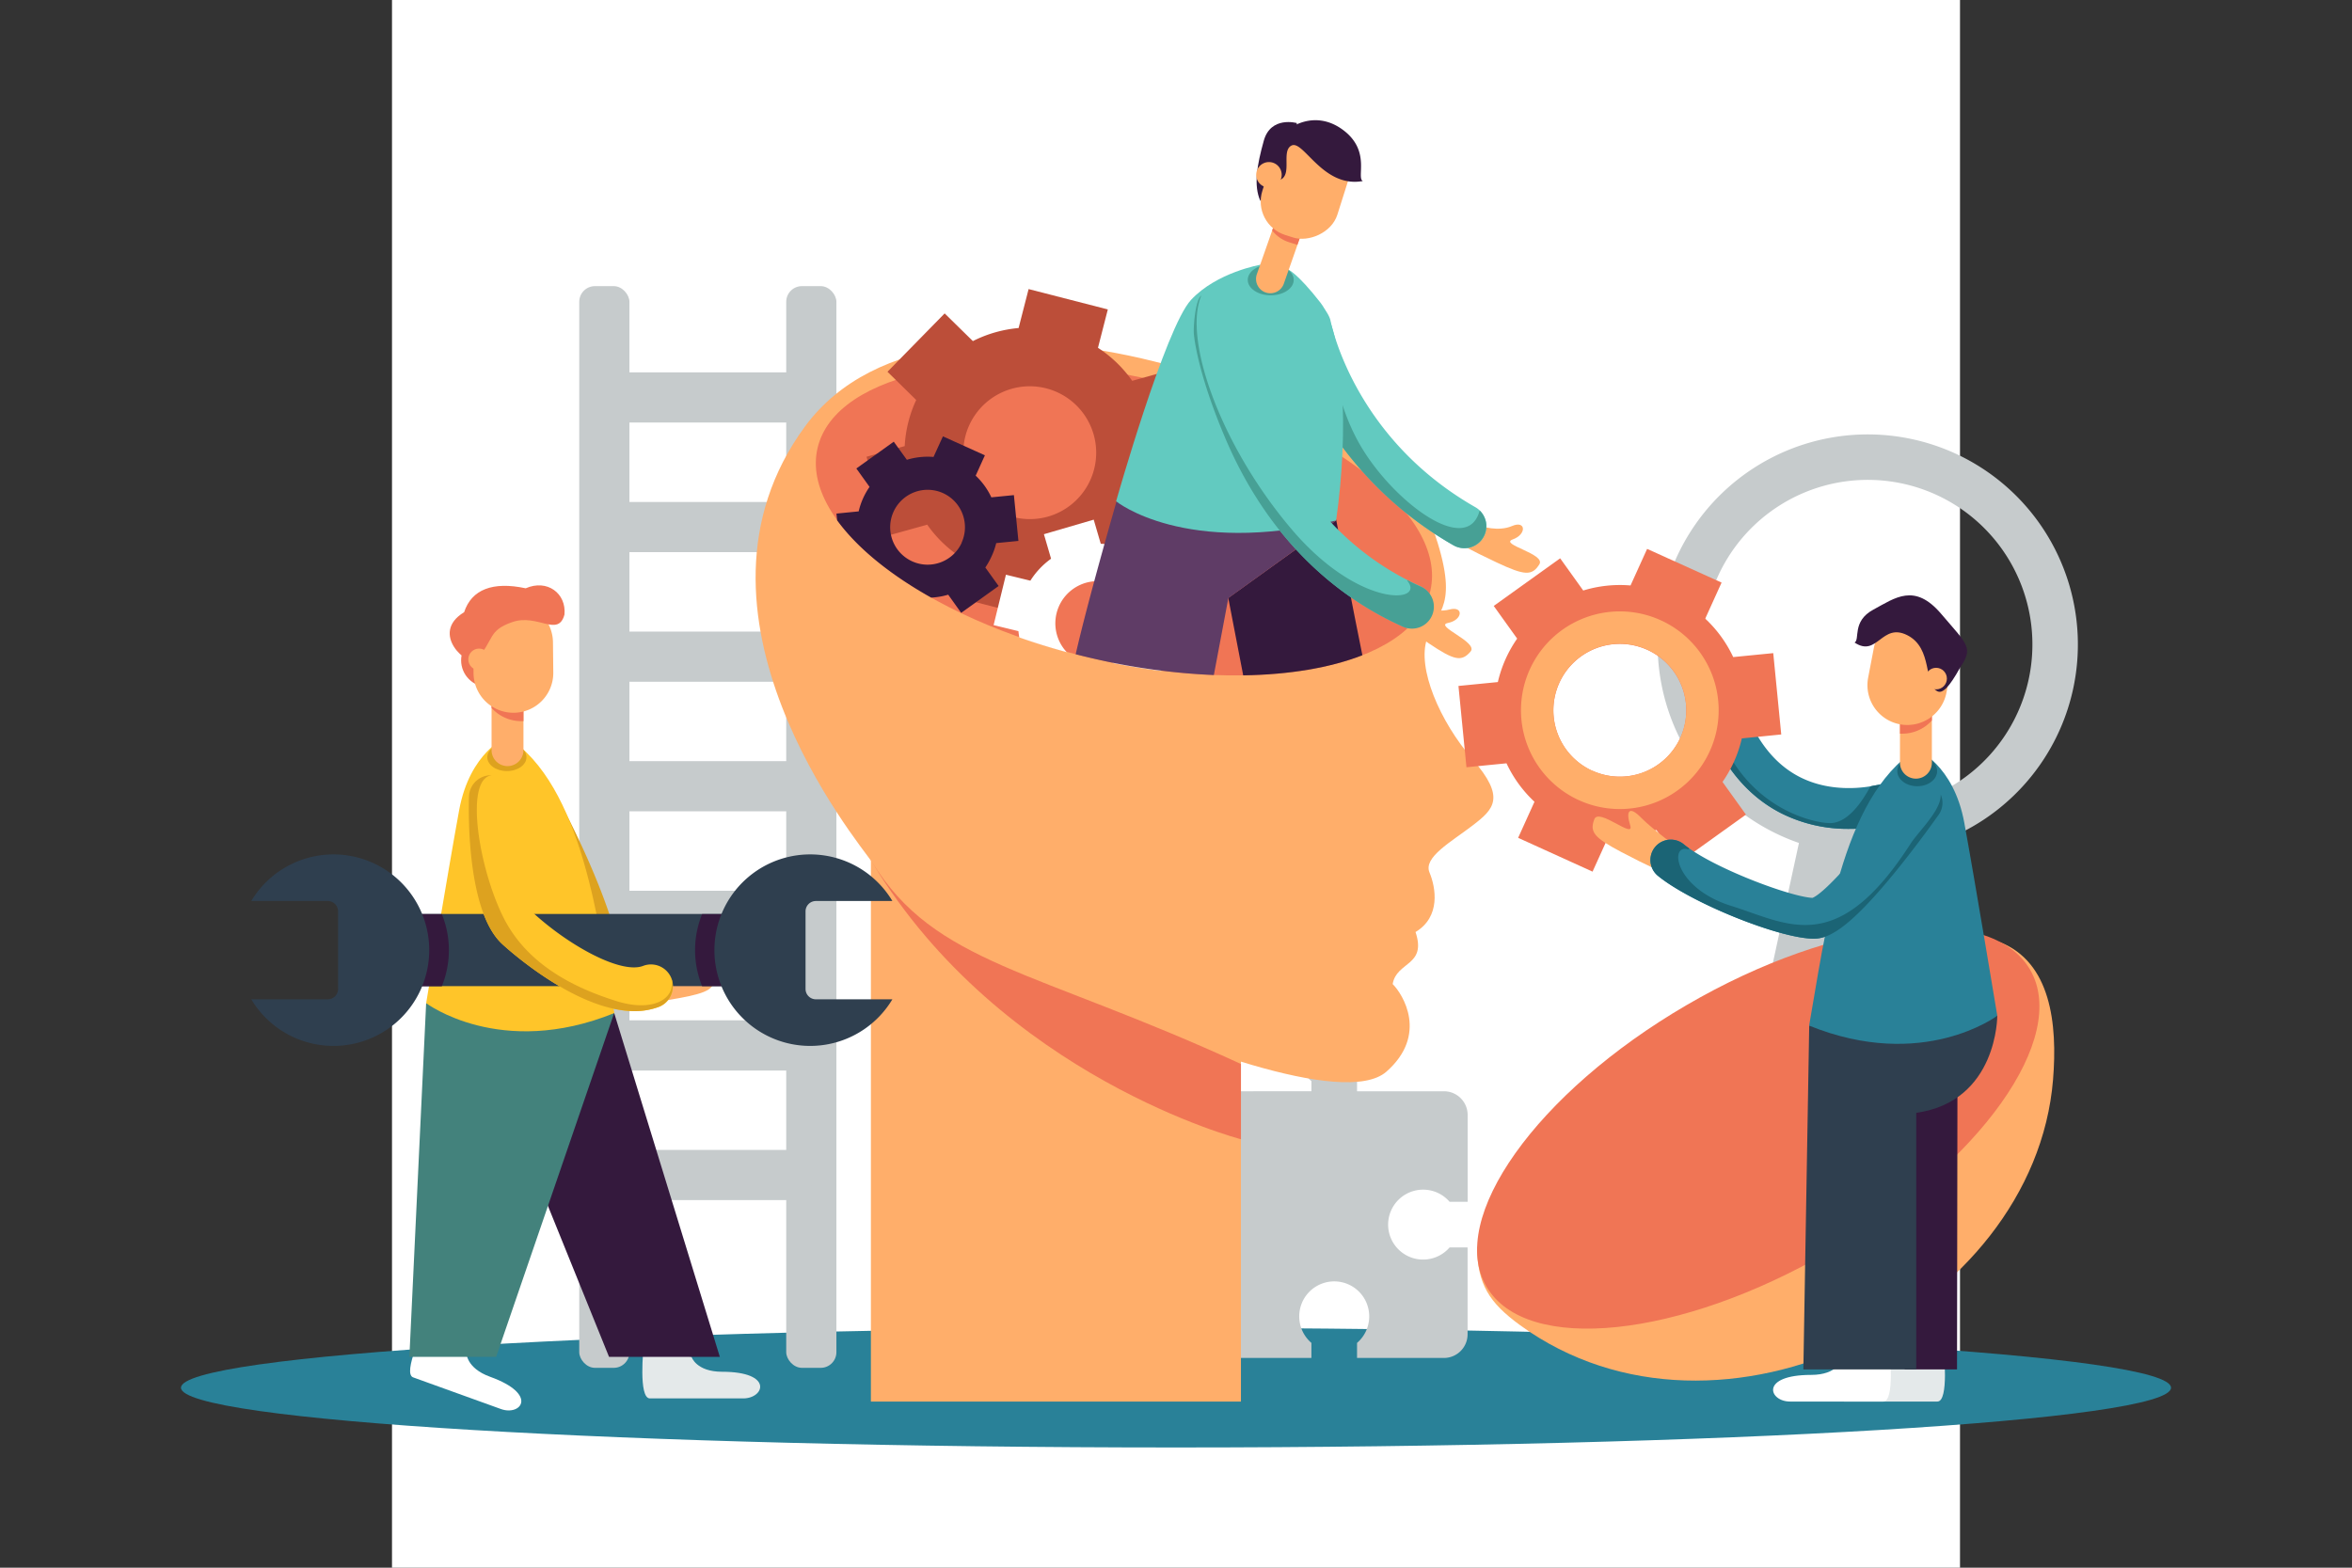 <svg xmlns="http://www.w3.org/2000/svg" width="750" height="500" viewBox="0 0 750 500">
  <rect x="0" y="0" width="750" height="500" fill="#333333" stroke="none"/>
  <defs>
    <style>
      .cls-1 {
        fill: #fff;
      }

      .cls-2 {
        fill: #298198;
      }

      .cls-3 {
        fill: #c6cbcc;
      }

      .cls-4 {
        fill: #ffae6a;
      }

      .cls-5 {
        fill: #f07555;
      }

      .cls-6 {
        fill: #bc4e39;
      }

      .cls-7 {
        fill: #34193d;
      }

      .cls-8 {
        fill: #5f3c66;
      }

      .cls-9 {
        fill: #62cac0;
      }

      .cls-10 {
        fill: #47a095;
      }

      .cls-11 {
        fill: #e4e9ea;
      }

      .cls-12 {
        fill: #2f3f4f;
      }

      .cls-13 {
        fill: #1b6475;
      }

      .cls-14 {
        fill: #dda21f;
      }

      .cls-15 {
        fill: #43827c;
      }

      .cls-16 {
        fill: #ffc529;
      }
    </style>
  </defs>
  <g id="BACKGROUND">
    <rect class="cls-1" x="125" width="500" height="500"/>
  </g>
  <g id="OBJECTS">
    <g>
      <path class="cls-2" d="M692.29,442.6c0,10.52-142,19.06-317.29,19.06S57.71,453.12,57.71,442.6,199.77,423.53,375,423.53,692.29,432.07,692.29,442.6Z"/>
      <path class="cls-3" d="M453.8,379.43a11.1,11.1,0,0,1,8.44,3.87H468V355.61a7.56,7.56,0,0,0-7.56-7.56H432.73v-3.23a11.16,11.16,0,1,0-14.55,0v3.23H390.49a7.56,7.56,0,0,0-7.56,7.56V383.3h-4.61a11.15,11.15,0,1,0,0,14.56h4.61v27.69a7.56,7.56,0,0,0,7.56,7.56h27.69v-4.8a11.16,11.16,0,1,1,14.55,0v4.8h27.69a7.56,7.56,0,0,0,7.56-7.56V397.86h-5.74a11.15,11.15,0,1,1-8.44-18.43Z"/>
      <g>
        <path class="cls-3" d="M563.15,392.42a5,5,0,0,1-5.95,3.83L551.33,395a5,5,0,0,1-3.82-5.94L574.92,263a5,5,0,0,1,5.94-3.82l5.87,1.27a5,5,0,0,1,3.82,5.95Z"/>
        <path class="cls-3" d="M609.82,140.08a67,67,0,1,0,51.24,79.71A67,67,0,0,0,609.82,140.08ZM584.43,256.85a52.5,52.5,0,1,1,62.46-40.14A52.49,52.49,0,0,1,584.43,256.85Z"/>
      </g>
      <g>
        <rect class="cls-3" x="184.71" y="91.26" width="16" height="345" rx="5"/>
        <rect class="cls-3" x="250.71" y="91.26" width="16" height="345" rx="5"/>
        <g>
          <rect class="cls-3" x="190.21" y="118.76" width="68.5" height="16" rx="5"/>
          <rect class="cls-3" x="190.21" y="160.1" width="68.5" height="16" rx="5"/>
          <rect class="cls-3" x="190.21" y="201.43" width="68.5" height="16" rx="5"/>
          <rect class="cls-3" x="190.21" y="242.76" width="68.5" height="16" rx="5"/>
          <rect class="cls-3" x="190.21" y="284.1" width="68.5" height="16" rx="5"/>
          <rect class="cls-3" x="190.21" y="325.43" width="68.5" height="16" rx="5"/>
          <rect class="cls-3" x="190.21" y="366.76" width="68.5" height="16" rx="5"/>
        </g>
      </g>
      <g>
        <rect class="cls-4" x="277.71" y="244.85" width="118" height="202.17"/>
        <path class="cls-4" d="M327.5,268.51s-2,39.68,21.46,51.43,79.77,33.61,93.13,21.86,5.27-24.7,2-27.94c1.21-7.29,10.93-5.67,7.29-16.6,8.09-4.86,6.47-14.17,4.45-19s6.88-9.72,13.77-15,10.53-8.9,0-21.05S451.81,213,455.05,203.72s10.6-10,2-34.82C443.38,129.35,300.44,76.49,256.71,136s16.93,132.5,21.39,139v72.89Z"/>
        <path class="cls-5" d="M368.69,121.45c54,12.58,93.1,42.57,87.41,67s-54.06,34-108,21.46-93.1-42.57-87.4-67S314.72,108.88,368.69,121.45Z"/>
        <path class="cls-5" d="M278.1,275C298.21,307.6,330,309.1,395.71,339.35v24S319.46,343.6,278.1,275Z"/>
        <path class="cls-6" d="M303.45,190.08l25.24,6.5,3.19-12.42A39.82,39.82,0,0,0,346.46,180l9,8.83,18.24-18.61-9.16-9a39.75,39.75,0,0,0,3.67-14.71l12.17-3.39-7-25.11-12.35,3.45a39.87,39.87,0,0,0-10.91-10.53l3.14-12.24L328,92.2l-3.19,12.42a40.51,40.51,0,0,0-7.21,1.31,39.82,39.82,0,0,0-7.37,2.86l-9-8.83L283,118.57l9.16,9a39.85,39.85,0,0,0-3.67,14.71l-12.17,3.4,7,25.1,12.35-3.44a39.84,39.84,0,0,0,10.91,10.52Zm4.5-40a21.19,21.19,0,1,1,26.11,14.72A21.2,21.2,0,0,1,308,150.08Z"/>
        <path class="cls-1" d="M372.48,187l5.55-5.8-12-11.44-5.62,5.89a24.81,24.81,0,0,0-4.4-1.51,25.13,25.13,0,0,0-5-.71l-2.25-7.69-15.88,4.64,2.28,7.82a25.2,25.2,0,0,0-6.6,7l-7.79-1.9-3.93,16.07,7.91,1.93c.07.66.16,1.31.28,2q7.31,2.57,15.14,4.71a13.45,13.45,0,1,1,14.47,3.41c5.28,1.07,10.5,1.92,15.61,2.57.39-.53.78-1.07,1.14-1.63l7.79,1.9,3.92-16.07-7.91-1.93A25.12,25.12,0,0,0,372.48,187Z"/>
        <path class="cls-7" d="M317.67,173.22l7.08-.7-1.44-14.61-7.19.71a22.57,22.57,0,0,0-5-6.91l2.94-6.49-13.38-6.05-3,6.57a22.72,22.72,0,0,0-8.5.91L285,140.87l-11.93,8.55,4.21,5.87a22.62,22.62,0,0,0-3.47,7.81l-7.08.7.21,2.14c6.3,8.67,16.66,17.19,30,24.66a23,23,0,0,0,5.42-.93l4.14,5.79,11.94-8.56L314.2,181a23.31,23.31,0,0,0,2-3.59A22.34,22.34,0,0,0,317.67,173.22Zm-11-.13a11.94,11.94,0,1,1-5.95-15.81A11.94,11.94,0,0,1,306.63,173.09Z"/>
        <g>
          <path class="cls-7" d="M426.05,166l-34.38,24.72,4.76,24.68c14.79-.22,27.84-2.44,38-6.42-3.38-16.61-6.53-33.34-8.36-43.27l-1.71.05Z"/>
          <path class="cls-8" d="M357.13,156.1c-2.08,7.21-10.38,36.13-14.12,52.57q2.5.65,5.06,1.24a209.4,209.4,0,0,0,39,5.39l4.63-24.57L426.05,166Z"/>
          <path class="cls-4" d="M472.2,167.77s5.49,1.92,9.95,0,4.72,2.67.24,4.27,10.6,4.56,8.48,7.94c-2.33,3.73-4.65,3.62-13.57-.57s-12.77-6.5-12.77-6.5Z"/>
          <path class="cls-9" d="M467,174.85a7,7,0,0,1-3.47-.92c-44.66-25.49-55.42-70.86-55.85-72.78a7,7,0,0,1,5.27-8.38c3.76-.85,10.44,5.65,11.3,9.41h0c.1.41,7.06,37.24,46.22,59.59A7,7,0,0,1,467,174.85Z"/>
          <path class="cls-4" d="M452.32,192.93s5.14,2.73,9.84,1.48,4.26,3.36-.41,4.27,9.78,6.11,7.18,9.13c-2.88,3.33-5.15,2.87-13.33-2.63S444,196.82,444,196.82Z"/>
          <path class="cls-10" d="M471.83,162.83c-3.95,14.88-27.32-2.71-37.78-20.32s-10.17-38.83-10.17-38.83l-10,4.33-2.29,5.23c6.21,15.67,20.87,43,51.9,60.69a7,7,0,0,0,8.34-11.1Z"/>
          <path class="cls-7" d="M413.52,39.25S405.23,36.9,403,44.86,399.74,59.2,401.87,64c7.39-.67,11.32-7.06,11.32-7.06Z"/>
          <path class="cls-9" d="M401.91,84.44S388,86.83,379.8,95.64s-23.9,64.24-23.9,64.24,21.75,17.78,70.15,6.13c4.18-28.83,2.47-59.94-5-69.5s-10.33-10.57-10.33-10.57Z"/>
          <ellipse class="cls-10" cx="405.21" cy="89.27" rx="7.33" ry="4.92"/>
          <path class="cls-4" d="M409.38,90.49a4.56,4.56,0,0,1-5.82,2.78h0a4.56,4.56,0,0,1-2.78-5.81L408,66.89a4.56,4.56,0,0,1,5.81-2.78h0a4.56,4.56,0,0,1,2.79,5.81Z"/>
          <path class="cls-5" d="M413.84,64.11A4.56,4.56,0,0,0,408,66.89l-2.33,6.63a11.16,11.16,0,0,0,5.41,3.75l2.56.81.07,0,2.89-8.18A4.56,4.56,0,0,0,413.84,64.11Z"/>
          <rect class="cls-4" x="399.29" y="46.65" width="33.91" height="25.1" rx="11.2" transform="translate(234.01 438.08) rotate(-72.41)"/>
          <path class="cls-7" d="M406.46,57.63c6.73,0,1.57-9.3,5.38-11.21s10,13.67,22.74,11.32c-2.12-1,2.47-9.3-5.82-15.91-8.68-6.92-17.74-2.23-21.29,2.69A12,12,0,0,0,406.46,57.63Z"/>
          <path class="cls-4" d="M408.7,55.75a4.06,4.06,0,1,1-4.06-4.06A4.06,4.06,0,0,1,408.7,55.75Z"/>
          <path class="cls-9" d="M450,200.35a7,7,0,0,1-2.87-.62c-25-11.27-44.55-32-56.42-60.06a139.56,139.56,0,0,1-10.43-39.26,7,7,0,0,1,13.95-1.14c.07.8,6,64,58.64,87.69A7,7,0,0,1,450,200.35Z"/>
          <path class="cls-10" d="M452.83,187c-1.38-.62-2.72-1.27-4-1.94l-.09.16c6,7.17-15.2,8.95-36.66-16.17-22.5-26.33-35-60.61-29-74.81-1.9,1.39-2.58,9.8-2.38,12.31.06.74,1.09,12.2,10,33.16,11.87,28,31.37,48.79,56.42,60.06A7,7,0,1,0,452.83,187Z"/>
        </g>
      </g>
      <g>
        <path class="cls-4" d="M471,397.84c.14,11.66,3.81,17.62,13.73,24.82,63.65,46.23,163.92-4.67,169.94-78.29,1.46-17.83-.69-37.5-17-43.91Z"/>
        <path class="cls-5" d="M537.79,320.58c47.87-27.92,96.92-33,109.55-11.32S631.42,371.12,583.55,399,486.64,432,474,410.35,489.93,348.49,537.79,320.58Z"/>
      </g>
      <g>
        <path class="cls-11" d="M619.8,430.51s1.75,16.5-2,16.5H588.05c-6.75,0-1.5-8.5,6.75-8.5s9.75-4.75,9.75-4.75Z"/>
        <path class="cls-1" d="M602.55,430.51s1.75,16.5-2,16.5H570.8c-6.75,0-9.75-8.5,6.75-8.5,8.25,0,9.75-4.75,9.75-4.75Z"/>
        <polygon class="cls-7" points="624.22 323.93 624.05 436.76 607.38 436.76 593.9 302.46 624.22 323.93"/>
        <path class="cls-12" d="M636.89,323.93s.16,27.33-25.84,31v81.83h-36l1.87-109.67Z"/>
        <path class="cls-2" d="M589.55,264.37a47.2,47.2,0,0,1-21.83-5.11c-11.89-6.18-20.38-17.49-25.23-33.62a6.5,6.5,0,0,1,12.45-3.75c3.8,12.64,10.12,21.33,18.77,25.83,12.63,6.57,26.64,2.23,26.77,2.19a6.5,6.5,0,1,1,4.09,12.34A52,52,0,0,1,589.55,264.37Z"/>
        <path class="cls-13" d="M608.7,254a6.51,6.51,0,0,0-4.84-4.31c.7,2.87.06-.67-7.31,1.08-.4.1-5.58,11.75-13,11.75-5.66,0-31.63-5.62-38.06-38.26-.59-3,.7-6,3.54-7a6.36,6.36,0,0,0-2.19.26,6.49,6.49,0,0,0-4.35,8.1c4.85,16.13,13.34,27.44,25.23,33.62a47.2,47.2,0,0,0,21.83,5.11,52,52,0,0,0,15-2.12A6.52,6.52,0,0,0,608.7,254Z"/>
        <path class="cls-2" d="M611.11,239s11.84,4.74,15.26,23.41,10.52,61.54,10.52,61.54-23.67,17.89-60,3.16C581.92,299,586.92,254.5,611.11,239Z"/>
        <path class="cls-5" d="M535.56,275l21.18-15.19-7.47-10.42A40.44,40.44,0,0,0,552.9,243a39.57,39.57,0,0,0,2.53-7.49L568,234.25l-2.55-25.94-12.77,1.26a39.94,39.94,0,0,0-8.92-12.26l5.21-11.5-23.74-10.75-5.29,11.67a39.86,39.86,0,0,0-15.08,1.61l-7.36-10.27-21.18,15.19,7.47,10.42a40,40,0,0,0-6.16,13.86l-12.56,1.24,2.55,25.93,12.77-1.26a39.87,39.87,0,0,0,8.92,12.27l-5.21,11.5L507.83,278l5.29-11.67a40.06,40.06,0,0,0,15.08-1.61Zm-27.78-29.14a21.19,21.19,0,1,1,28.05-10.56A21.2,21.2,0,0,1,507.78,245.82Z"/>
        <path class="cls-4" d="M535.91,271.07s-9.1-6.7-12.5-10.18c-4-4.13-5-2.16-3.57,2.38s-10-5.72-11.44-2c-1.57,4.11-.08,5.89,8.63,10.49s12.88,6.28,12.88,6.28Z"/>
        <path class="cls-2" d="M578.37,299.38c-10.87,0-39.21-11.44-49.71-20.06a6.5,6.5,0,0,1,8.25-10.05c9,7.38,33.82,16.74,41.05,17.1,4.44-1.83,17.84-17.21,29.63-34a6.5,6.5,0,0,1,10.65,7.46c-.27.38-6.67,9.51-14.28,18.8C589,296.86,582.82,299.38,578.37,299.38Z"/>
        <path class="cls-13" d="M618.84,253.4c.22,4.68-6,10.67-9.29,15.2-23.67,37.16-39.34,26-57.5,20.33s-19.84-20-13.67-18l.27-.34q-.95-.66-1.74-1.32a6.5,6.5,0,0,0-8.25,10.05c10.5,8.62,38.84,20.06,49.71,20.06,4.45,0,10.62-2.52,25.59-20.79,7.61-9.29,14-18.42,14.28-18.8A6.5,6.5,0,0,0,618.84,253.4Z"/>
        <path class="cls-4" d="M545.24,239.52a31.52,31.52,0,1,0-41.72,15.71A31.52,31.52,0,0,0,545.24,239.52Zm-37.46,6.3a21.19,21.19,0,1,1,28.05-10.56A21.2,21.2,0,0,1,507.78,245.82Z"/>
        <path class="cls-13" d="M617.71,245.93c0,2.67-2.83,4.83-6.33,4.83S605,248.6,605,245.93s2.84-4.83,6.34-4.83S617.71,243.26,617.71,245.93Z"/>
        <path class="cls-4" d="M605.86,243.25a5.08,5.08,0,0,0,5.08,5.09h0a5.09,5.09,0,0,0,5.09-5.09V226.42a5.08,5.08,0,0,0-5.09-5.08h0a5.07,5.07,0,0,0-5.08,5.08Z"/>
        <path class="cls-5" d="M610.94,221.34a5.07,5.07,0,0,0-5.08,5.08V234c.25,0,.49,0,.74,0a12.66,12.66,0,0,0,9.43-4.21v-3.37A5.08,5.08,0,0,0,610.94,221.34Z"/>
        <path class="cls-4" d="M595.71,216.14A12.71,12.71,0,0,0,605.8,231h0a12.73,12.73,0,0,0,14.88-10.09l1.81-9.47a12.7,12.7,0,0,0-10.08-14.88h0a12.7,12.7,0,0,0-14.88,10.08Z"/>
        <path class="cls-7" d="M617.78,220.47c-4.44-2.3-1.37-13.71-9.57-17.87s-9.56,7.22-16.83,2.33c1.8-.94-.94-6.76,6-10.5s13.13-8.62,21.62,1.36,10.36,10.67,6,17.2C621.61,219.07,619.46,221.35,617.78,220.47Z"/>
        <circle class="cls-4" cx="617.38" cy="216.43" r="3.44"/>
      </g>
      <g>
        <path class="cls-14" d="M175.29,249.76s16.25,28.25,22.25,52.75a46.18,46.18,0,0,1-18.75,11Z"/>
        <circle class="cls-5" cx="155.54" cy="210.6" r="8.5"/>
        <path class="cls-11" d="M205.23,429.51s-1.75,16.5,2,16.5H237c6.75,0,9.75-8.5-6.75-8.5-8.25,0-9.75-4.75-9.75-4.75Z"/>
        <path class="cls-1" d="M135.46,423.1s-7.25,14.93-3.72,16.2l28,10.1c6.35,2.29,12.06-4.69-3.46-10.29-7.76-2.8-7.56-7.78-7.56-7.78Z"/>
        <polygon class="cls-7" points="148.56 319.93 194.21 432.76 229.54 432.76 195.85 323.09 148.56 319.93"/>
        <polygon class="cls-15" points="135.89 319.93 130.54 432.76 158.21 432.76 195.85 323.09 135.89 319.93"/>
        <path class="cls-16" d="M161.66,235s-11.83,4.74-15.25,23.41-10.52,61.54-10.52,61.54,23.67,17.89,60,3.16C190.86,295,185.86,250.5,161.66,235Z"/>
        <path class="cls-14" d="M167.88,241.51c0,2.44-2.8,4.42-6.25,4.42s-6.25-2-6.25-4.42,2.8-4.41,6.25-4.41S167.88,239.07,167.88,241.51Z"/>
        <path class="cls-4" d="M166.92,239.25a5.09,5.09,0,0,1-5.08,5.09h0a5.09,5.09,0,0,1-5.09-5.09V222.42a5.08,5.08,0,0,1,5.09-5.08h0a5.08,5.08,0,0,1,5.08,5.08Z"/>
        <path class="cls-5" d="M161.84,217.34a5.08,5.08,0,0,1,5.08,5.08V230c-.25,0-.49,0-.74,0a12.66,12.66,0,0,1-9.43-4.21v-3.37A5.08,5.08,0,0,1,161.84,217.34Z"/>
        <path class="cls-4" d="M176.43,214.5a12.7,12.7,0,0,1-12.59,12.83h0A12.72,12.72,0,0,1,151,214.74l-.09-9.65a12.72,12.72,0,0,1,12.6-12.83h0a12.71,12.71,0,0,1,12.82,12.6Z"/>
        <path class="cls-4" d="M198.66,312.06s10.68-3.67,15-6c5.07-2.74,5.39-.58,2.69,3.33s11.27-2.46,11.51,1.52c.27,4.39-1.68,5.65-11.37,7.44s-14.16,2.15-14.16,2.15Z"/>
        <path class="cls-5" d="M151.92,210.39c5.87-6.49,3.5-9.25,11.5-12S178,203.39,180,196c.63-6.75-5.5-11.37-12.37-8.37-10.5-2.25-17.25.37-19.63,7.62C136.67,202.14,149.54,213,151.92,210.39Z"/>
        <g>
          <path class="cls-12" d="M248.29,303a11.51,11.51,0,0,1-11.51,11.51H122.19A11.51,11.51,0,0,1,110.68,303h0a11.51,11.51,0,0,1,11.51-11.5H236.78A11.51,11.51,0,0,1,248.29,303Z"/>
          <path class="cls-7" d="M114.14,294.83v16.43a11.44,11.44,0,0,0,8,3.29h18.75a30.54,30.54,0,0,0,0-23H122.19A11.44,11.44,0,0,0,114.14,294.83Z"/>
          <path class="cls-7" d="M250.69,311.26V294.83a11.46,11.46,0,0,0-8.06-3.29H223.89a30.54,30.54,0,0,0,0,23h18.74A11.46,11.46,0,0,0,250.69,311.26Z"/>
          <path class="cls-12" d="M80.12,287.37h24.39a3.3,3.3,0,0,1,3.3,3.3v24.75a3.3,3.3,0,0,1-3.3,3.3H80.12a30.54,30.54,0,1,0,0-31.35Z"/>
          <path class="cls-12" d="M284.56,318.72H260.17a3.3,3.3,0,0,1-3.3-3.3V290.67a3.3,3.3,0,0,1,3.3-3.3h24.39a30.54,30.54,0,1,0,0,31.35Z"/>
        </g>
        <circle class="cls-4" cx="152.77" cy="210.3" r="3.44"/>
        <path class="cls-16" d="M202.29,322.49c-18.86,0-41.11-20.44-42.18-21.43-11.1-10.31-10.75-41-10.56-47a7,7,0,1,1,14,.43c-.42,14.41,1.93,32.44,6.1,36.32,11.33,10.52,28.26,20,35.43,17.25a7,7,0,0,1,5,13.1A21.72,21.72,0,0,1,202.29,322.49Z"/>
        <path class="cls-14" d="M156.76,247.27a7,7,0,0,0-7.21,6.78c-.19,6-.54,36.7,10.56,47,1.07,1,23.32,21.43,42.18,21.43a21.72,21.72,0,0,0,7.73-1.34,7,7,0,0,0,4.07-9c1.45,6.48-5.88,10.81-17.55,7.14s-27.83-10.66-35.83-26.33S148,248.44,156.76,247.27Z"/>
      </g>
    </g>
  </g>
</svg>
